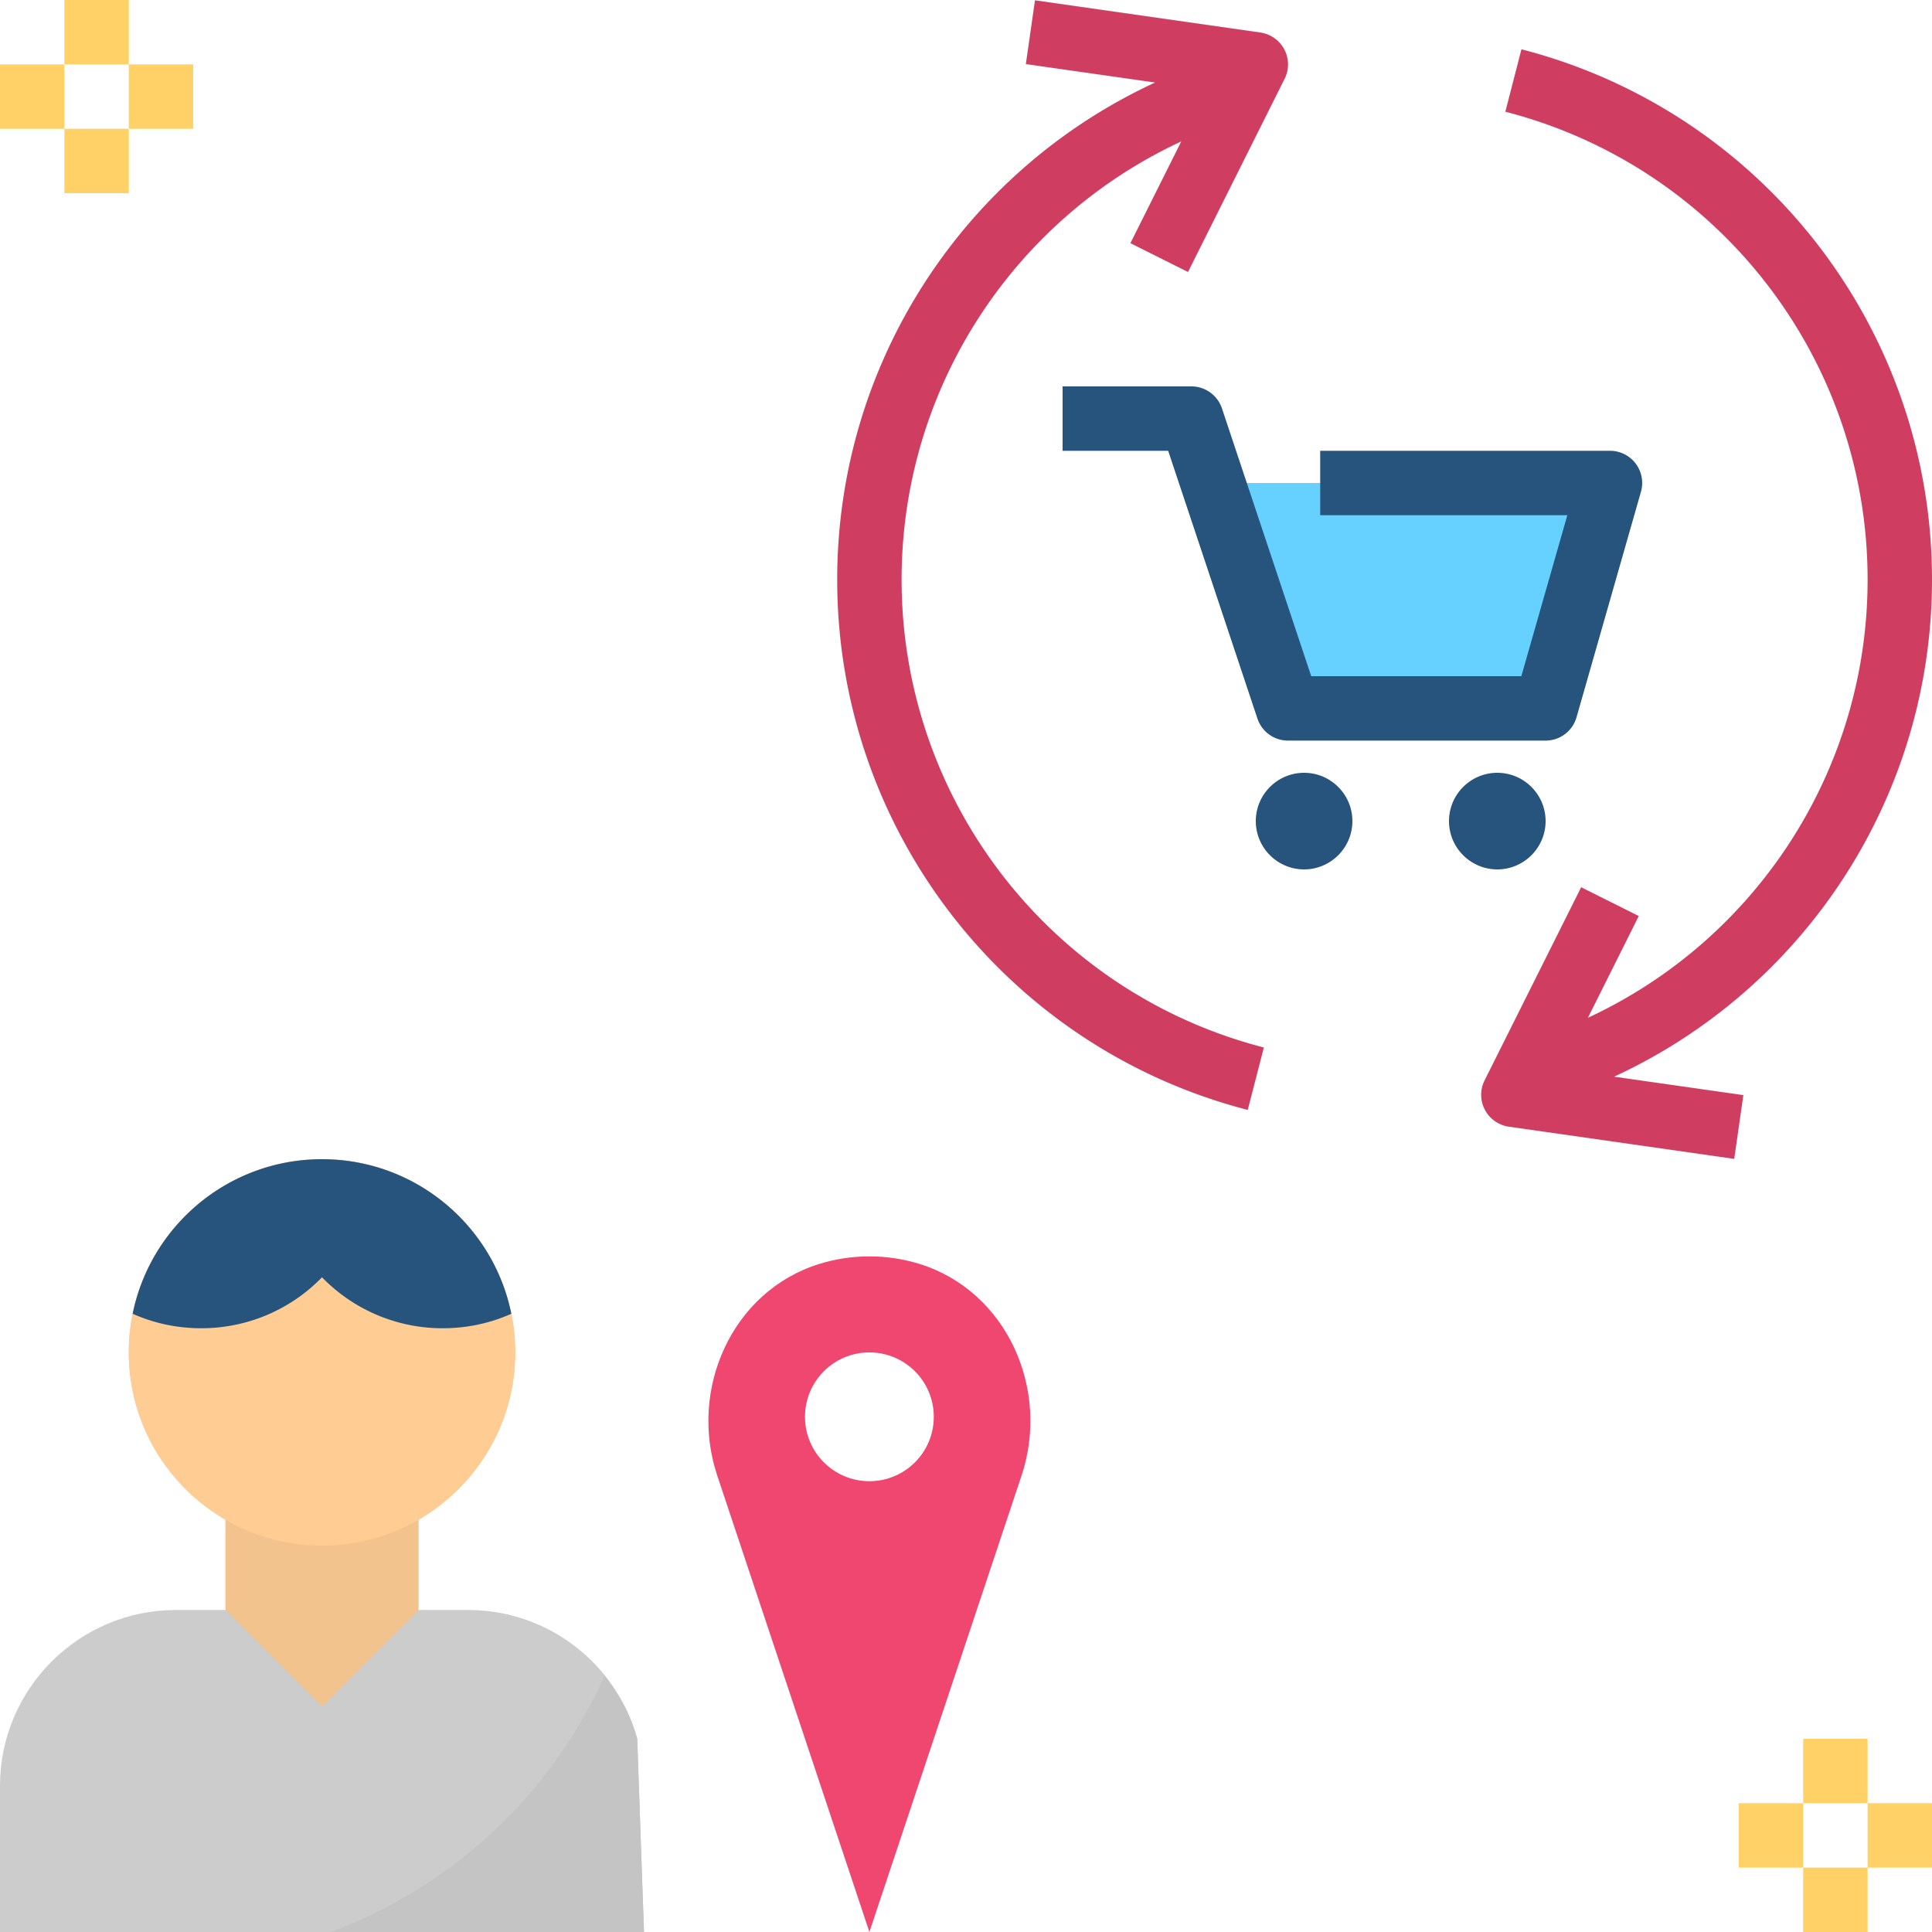 <svg xmlns="http://www.w3.org/2000/svg" version="1.1" xmlns:xlink="http://www.w3.org/1999/xlink" x="0" y="0" viewBox="0 0 480 480" style="enable-background:new 0 0 512 512" xml:space="preserve" class=""><g><path fill="#cccccc" d="M158.32 432c-5.039-18.48-22-32-42-32H43.68C19.602 400 0 419.602 0 443.68V480h160zm0 0" opacity="1" data-original="#cccccc"/><path fill="#66d1ff" d="m304 120 16 56h64l16-56zm0 0" opacity="1" data-original="#66d1ff"/><path fill="#ef476f" d="M228.48 314.031c-3.945-1.222-8.136-1.886-12.48-1.886s-8.535.664-12.48 1.886c-21.625 6.73-32.489 31.067-25.329 52.555L216 480l37.809-113.414c7.16-21.488-3.704-45.824-25.329-52.555zM216 368c-8.84 0-16-7.16-16-16s7.16-16 16-16 16 7.16 16 16-7.16 16-16 16zm0 0" opacity="1" data-original="#ef476f"/><path fill="#26547c" d="M384 184h-64c-3.45 0-6.496-2.2-7.594-5.473L290.23 112H264V96h32c3.45 0 6.496 2.2 7.594 5.473L325.77 168h52.199l11.43-40H328v-16h72a7.996 7.996 0 0 1 6.383 3.176 7.984 7.984 0 0 1 1.305 7.015l-16 56A7.993 7.993 0 0 1 384 184zM324 216c-6.617 0-12-5.383-12-12s5.383-12 12-12 12 5.383 12 12-5.383 12-12 12zM372 216c-6.617 0-12-5.383-12-12s5.383-12 12-12 12 5.383 12 12-5.383 12-12 12zm0 0" opacity="1" data-original="#26547c"/><path fill="#cf3e60" d="M480 144c0-62.078-41.945-116.246-102-131.754l-4 15.508C426.992 41.426 464 89.223 464 144c0 47.375-27.719 89.488-69.488 108.863l12.64-25.277-14.312-7.16-24 48a7.964 7.964 0 0 0 .07 7.285 8.02 8.02 0 0 0 5.953 4.21l56 8 2.266-15.843-32.113-4.582C448.488 245.586 480 197.786 480 144zM313.137 8.078l-56-8-2.266 15.844 32.113 4.582C239.512 42.414 208 90.214 208 144c0 62.078 41.945 116.246 102 131.754l4-15.508c-52.992-13.672-90-61.469-90-116.246 0-47.375 27.719-89.488 69.488-108.863l-12.64 25.277 14.312 7.16 24-48a7.964 7.964 0 0 0-.07-7.285 8.034 8.034 0 0 0-5.953-4.21zm0 0" opacity="1" data-original="#cf3e60"/><g fill="#ffd166"><path d="M0 16h16v16H0zM32 16h16v16H32zM16 0h16v16H16zM16 32h16v16H16zM432 448h16v16h-16zM464 448h16v16h-16zM448 432h16v16h-16zM448 464h16v16h-16zm0 0" fill="#ffd166" opacity="1" data-original="#ffd166"/></g><path fill="#f2c38d" d="M128 336c0-26.512-21.488-48-48-48s-48 21.488-48 48c0 17.762 9.664 33.223 24 41.527V400l24 24 24-24v-22.473c14.336-8.304 24-23.765 24-41.527zm0 0" opacity="1" data-original="#f2c38d"/><path fill="#ffcd94" d="M128 336c0 26.508-21.492 48-48 48s-48-21.492-48-48 21.492-48 48-48 48 21.492 48 48zm0 0" opacity="1" data-original="#ffcd94"/><path fill="#26547c" d="M80 288c-23.223 0-42.594 16.488-47.04 38.398C38.185 328.734 43.938 330 50 330c11.762 0 22.441-4.855 30-12.664A41.71 41.71 0 0 0 110 330c6.055 0 11.816-1.258 17.04-3.602C122.593 304.488 103.222 288 80 288zm0 0" opacity="1" data-original="#26547c"/><path fill="#c4c4c4" d="M150.176 416.367C137.039 445.754 112.457 468.81 82.07 480H160l-1.68-48c-1.593-5.824-4.465-11.063-8.144-15.633zm0 0" opacity="1" data-original="#c4c4c4"/></g></svg>